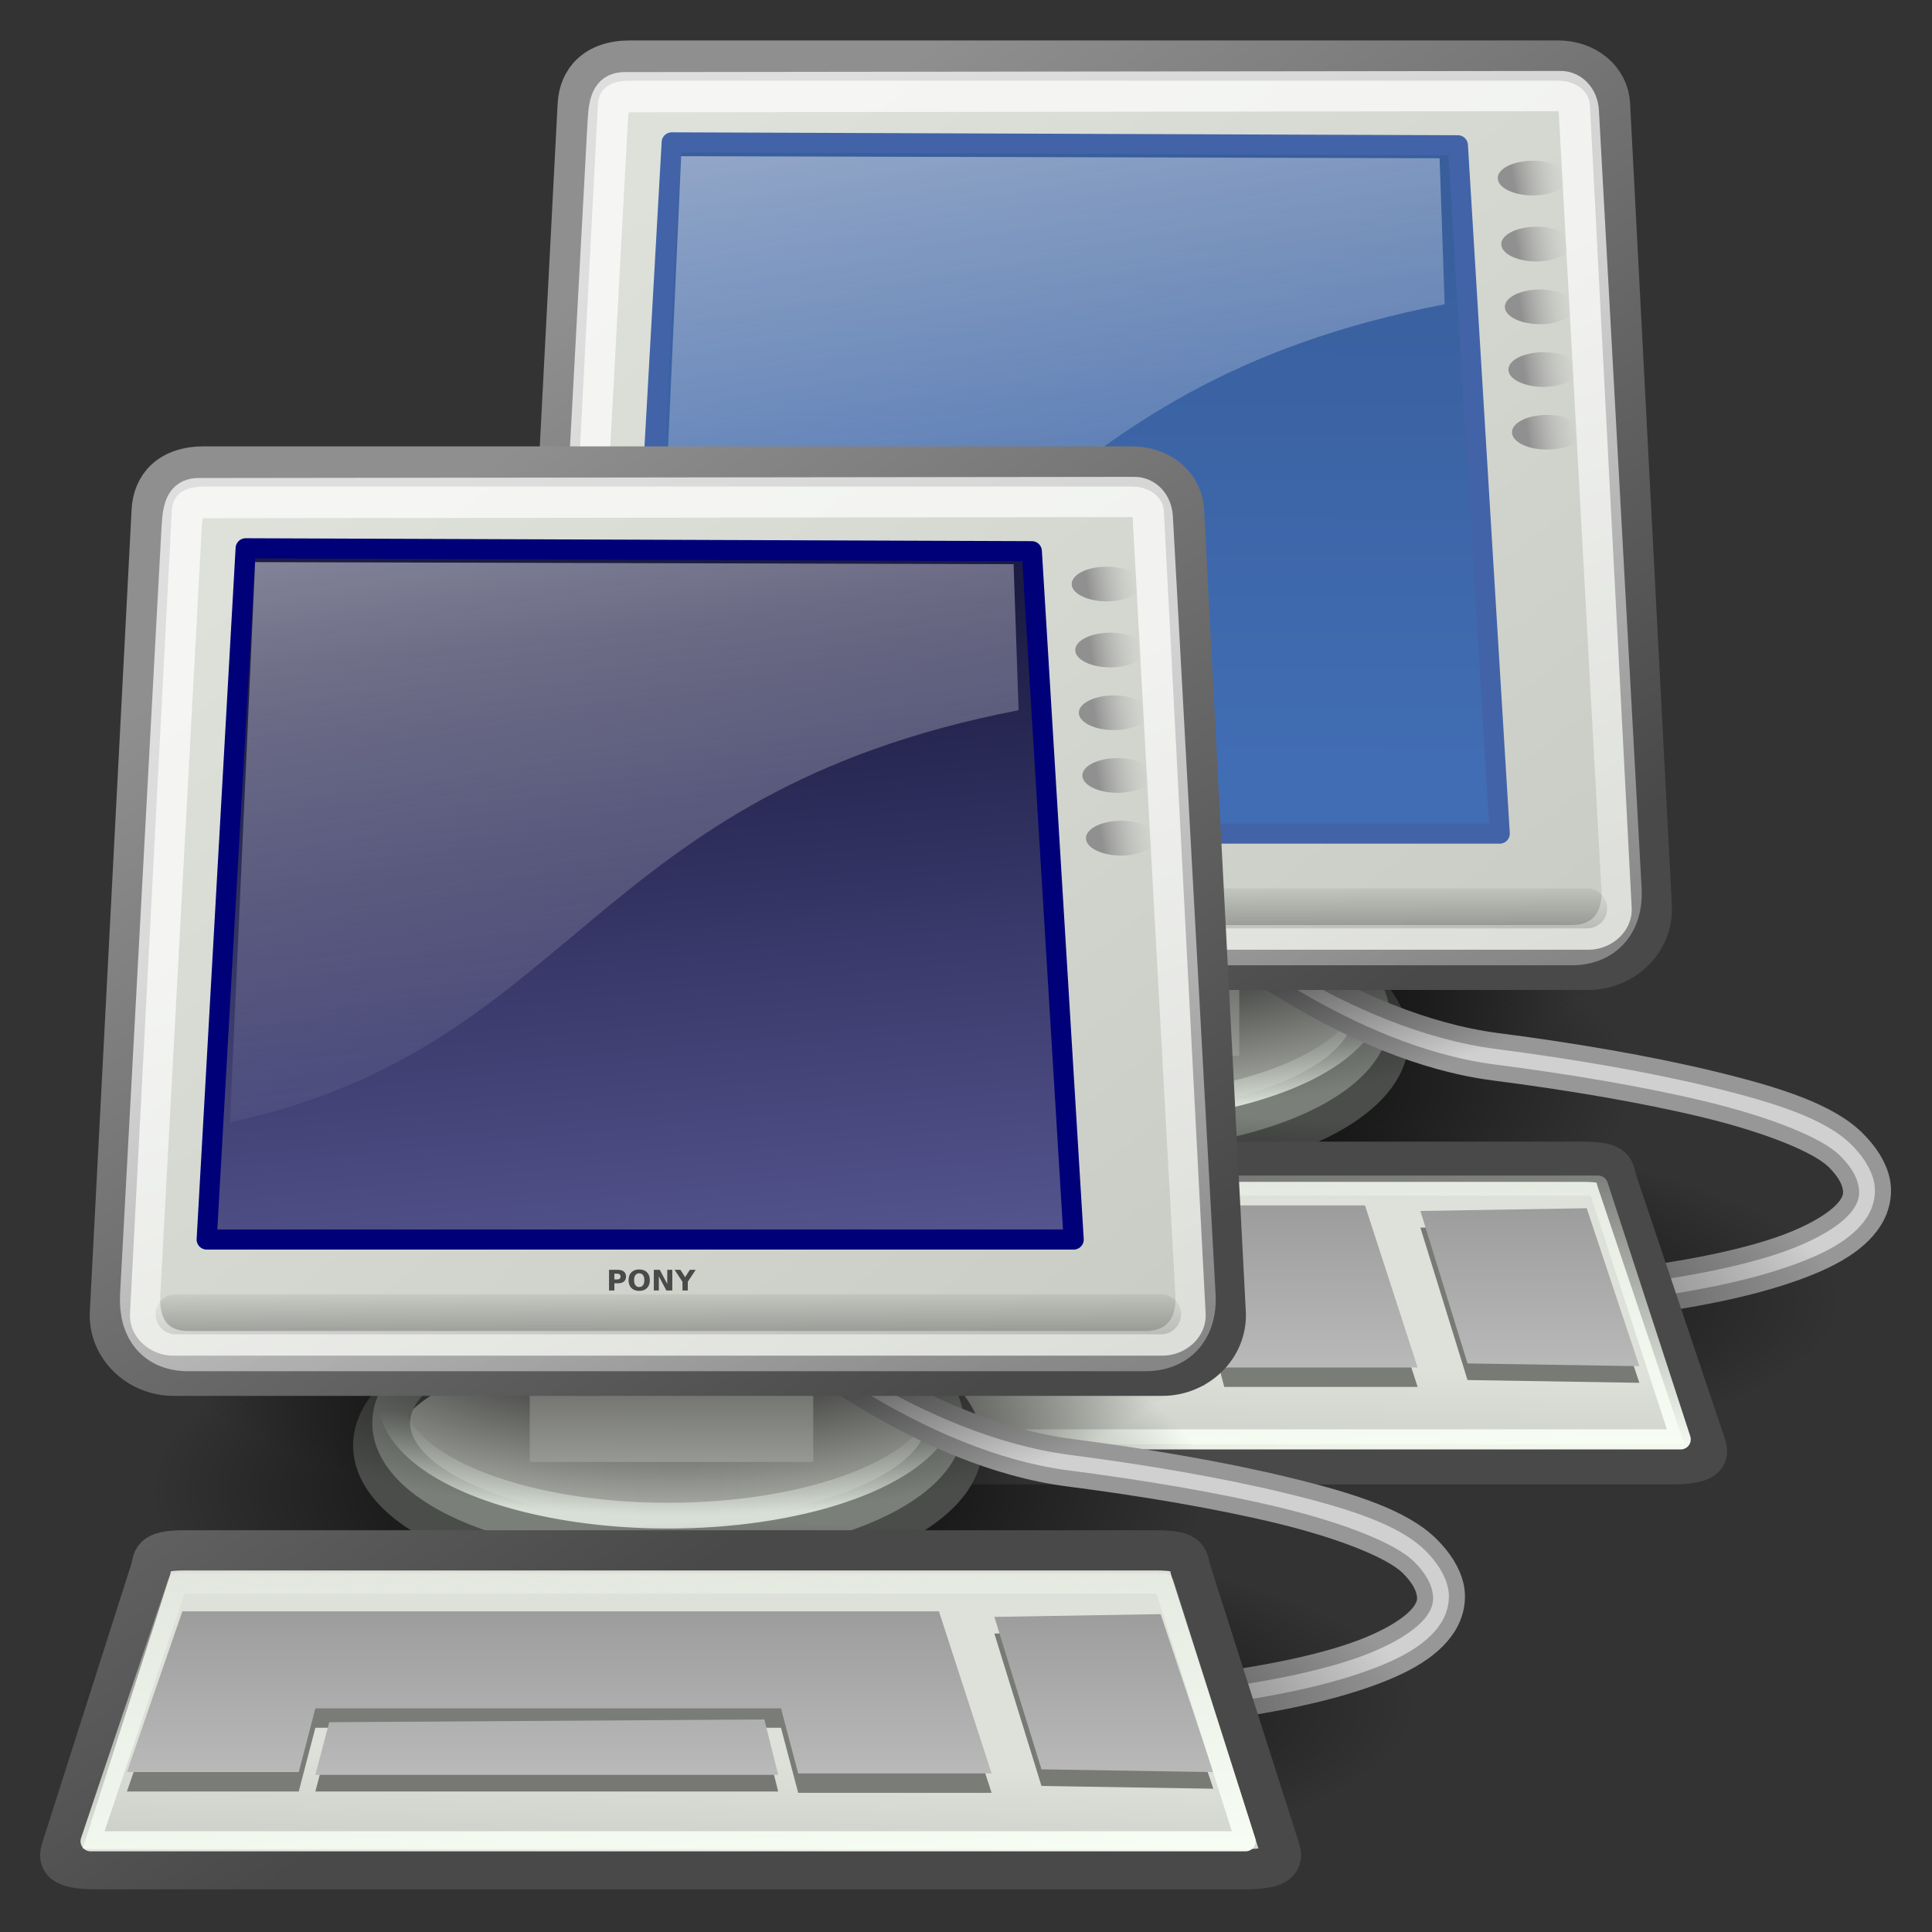 <svg xmlns="http://www.w3.org/2000/svg" xmlns:cc="http://web.resource.org/cc/" xmlns:svg="http://www.w3.org/2000/svg" xmlns:xlink="http://www.w3.org/1999/xlink" id="svg2327" width="48" height="48"><rect width="100%" height="100%" fill="#333333" stroke="none"/><defs id="defs3"><linearGradient id="linearGradient3400"><stop style="stop-color:#416db4;stop-opacity:1" id="stop3402" offset="0"/><stop style="stop-color:#385e9b;stop-opacity:1" id="stop3404" offset="1"/></linearGradient><linearGradient id="linearGradient2985"><stop id="stop2987" offset="0" style="stop-color:#d8dfd6;stop-opacity:1"/><stop id="stop2989" offset="1" style="stop-color:#d8dfd6;stop-opacity:0"/></linearGradient><linearGradient id="linearGradient2752"><stop id="stop2754" offset="0" style="stop-color:#9d9d9d;stop-opacity:1"/><stop id="stop2756" offset="1" style="stop-color:#b9b9b9;stop-opacity:1"/></linearGradient><linearGradient id="linearGradient2711"><stop id="stop2713" offset="0" style="stop-color:#909090;stop-opacity:1"/><stop id="stop2715" offset="1" style="stop-color:#bebebe;stop-opacity:0"/></linearGradient><linearGradient id="linearGradient2701"><stop id="stop2703" offset="0" style="stop-color:#585956;stop-opacity:1"/><stop id="stop2705" offset="1" style="stop-color:#bbbeb8;stop-opacity:1"/></linearGradient><linearGradient id="linearGradient2683"><stop id="stop2685" offset="0" style="stop-color:#000;stop-opacity:1"/><stop id="stop2687" offset="1" style="stop-color:#000;stop-opacity:0"/></linearGradient><linearGradient id="linearGradient2675"><stop id="stop2677" offset="0" style="stop-color:#5b5b97;stop-opacity:1"/><stop id="stop2679" offset="1" style="stop-color:#1b1b43;stop-opacity:1"/></linearGradient><linearGradient id="linearGradient2667"><stop id="stop2669" offset="0" style="stop-color:#fff;stop-opacity:1"/><stop id="stop2671" offset="1" style="stop-color:#fcfcff;stop-opacity:0"/></linearGradient><linearGradient id="linearGradient2635"><stop id="stop2637" offset="0" style="stop-color:#f9fff5;stop-opacity:1"/><stop id="stop2639" offset="1" style="stop-color:#f9fff5;stop-opacity:0"/></linearGradient><linearGradient id="linearGradient2454"><stop style="stop-color:#000;stop-opacity:1" id="stop2456" offset="0"/><stop style="stop-color:#000;stop-opacity:0" id="stop2458" offset="1"/></linearGradient><linearGradient id="linearGradient2415"><stop style="stop-color:#fff;stop-opacity:1" id="stop2417" offset="0"/><stop style="stop-color:#fff;stop-opacity:0" id="stop2419" offset="1"/></linearGradient><linearGradient id="linearGradient2253"><stop style="stop-color:#8f8f8f;stop-opacity:1" id="stop2255" offset="0"/><stop style="stop-color:#494949;stop-opacity:1" id="stop2257" offset="1"/></linearGradient><linearGradient id="linearGradient2245"><stop style="stop-color:#dde1d9;stop-opacity:1" id="stop2247" offset="0"/><stop style="stop-color:#cacdc6;stop-opacity:1" id="stop2249" offset="1"/></linearGradient><linearGradient id="linearGradient2828" x1="19.15" x2="16.316" y1="32.622" y2="8.867" gradientTransform="matrix(1.174,0,0,0.945,0.722,-1.332)" gradientUnits="userSpaceOnUse" xlink:href="#linearGradient2675"/><radialGradient id="radialGradient3909" cx="12.576" cy="67.502" r="8.766" fx="12.576" fy="67.502" gradientTransform="scale(1.926,0.519)" gradientUnits="userSpaceOnUse" xlink:href="#linearGradient2454"/><linearGradient id="linearGradient3911" x1="-23.886" x2="-23.886" y1="49.953" y2="44.879" gradientTransform="scale(1.493,0.67)" gradientUnits="userSpaceOnUse" xlink:href="#linearGradient2985"/><radialGradient id="radialGradient3913" cx="12.576" cy="67.502" r="8.766" fx="12.576" fy="67.502" gradientTransform="scale(1.926,0.519)" gradientUnits="userSpaceOnUse" xlink:href="#linearGradient2454"/><linearGradient id="linearGradient3915" x1="12.207" x2="12.128" y1="53.535" y2="64.893" gradientTransform="scale(1.816,0.551)" gradientUnits="userSpaceOnUse" xlink:href="#linearGradient2701"/><linearGradient id="linearGradient3917" x1="8.612" x2="34.784" y1="7.229" y2="33.34" gradientTransform="matrix(1.13,0,0,0.885,-1.625,-1.304)" gradientUnits="userSpaceOnUse" xlink:href="#linearGradient2245"/><linearGradient id="linearGradient3919" x1="10.391" x2="32.537" y1="5.382" y2="31.246" gradientTransform="scale(1.104,0.905)" gradientUnits="userSpaceOnUse" xlink:href="#linearGradient2253"/><linearGradient id="linearGradient3923" x1="3.707" x2="3.707" y1="171.291" y2="162.451" gradientTransform="matrix(5.705,0,0,0.175,1,-0.679)" gradientUnits="userSpaceOnUse" xlink:href="#linearGradient2683"/><linearGradient id="linearGradient3925" x1="17.698" x2="34.975" y1="13.005" y2="55.201" gradientTransform="matrix(1.108,0,0,0.902,1,1)" gradientUnits="userSpaceOnUse" xlink:href="#linearGradient2415"/><linearGradient id="linearGradient3927" x1="11.492" x2="17.199" y1="1.654" y2="26.729" gradientTransform="matrix(1.239,0,0,0.896,0.591,-1.332)" gradientUnits="userSpaceOnUse" xlink:href="#linearGradient2667"/><radialGradient id="radialGradient3929" cx="12.576" cy="67.502" r="8.766" fx="12.576" fy="67.502" gradientTransform="scale(1.926,0.519)" gradientUnits="userSpaceOnUse" xlink:href="#linearGradient2454"/><linearGradient id="linearGradient3931" x1="18.317" x2="18.177" y1="48.643" y2="52.536" gradientTransform="scale(1.13,0.885)" gradientUnits="userSpaceOnUse" xlink:href="#linearGradient2245"/><linearGradient id="linearGradient3933" x1="10.391" x2="32.537" y1="5.382" y2="31.246" gradientTransform="scale(1.104,0.905)" gradientUnits="userSpaceOnUse" xlink:href="#linearGradient2253"/><linearGradient id="linearGradient3935" x1="8.113" x2="8.113" y1="88.509" y2="100.2" gradientTransform="scale(2.31,0.433)" gradientUnits="userSpaceOnUse" xlink:href="#linearGradient2752"/><linearGradient id="linearGradient3937" x1="8.113" x2="8.113" y1="88.509" y2="100.2" gradientTransform="scale(2.31,0.433)" gradientUnits="userSpaceOnUse" xlink:href="#linearGradient2752"/><linearGradient id="linearGradient3939" x1="8.113" x2="8.113" y1="88.509" y2="100.2" gradientTransform="scale(2.31,0.433)" gradientUnits="userSpaceOnUse" xlink:href="#linearGradient2752"/><linearGradient id="linearGradient3941" x1="13.629" x2="8.649" y1="101.285" y2="74.098" gradientTransform="matrix(2.144,0,0,0.466,1,-0.509)" gradientUnits="userSpaceOnUse" xlink:href="#linearGradient2635"/><linearGradient id="linearGradient3943" x1="34.301" x2="35.521" y1="3.938" y2="3.845" gradientUnits="userSpaceOnUse" xlink:href="#linearGradient2711"/><linearGradient id="linearGradient3945" x1="34.301" x2="35.521" y1="3.938" y2="3.845" gradientUnits="userSpaceOnUse" xlink:href="#linearGradient2711"/><linearGradient id="linearGradient3947" x1="34.301" x2="35.521" y1="3.938" y2="3.845" gradientUnits="userSpaceOnUse" xlink:href="#linearGradient2711"/><linearGradient id="linearGradient3949" x1="34.301" x2="35.521" y1="3.938" y2="3.845" gradientUnits="userSpaceOnUse" xlink:href="#linearGradient2711"/><linearGradient id="linearGradient3951" x1="34.301" x2="35.521" y1="3.938" y2="3.845" gradientUnits="userSpaceOnUse" xlink:href="#linearGradient2711"/><radialGradient id="radialGradient4011" cx="12.576" cy="67.502" r="8.766" fx="12.576" fy="67.502" gradientTransform="scale(1.926,0.519)" gradientUnits="userSpaceOnUse" xlink:href="#linearGradient2454"/><linearGradient id="linearGradient4013" x1="-23.886" x2="-23.886" y1="49.953" y2="44.879" gradientTransform="scale(1.493,0.67)" gradientUnits="userSpaceOnUse" xlink:href="#linearGradient2985"/><radialGradient id="radialGradient4015" cx="12.576" cy="67.502" r="8.766" fx="12.576" fy="67.502" gradientTransform="scale(1.926,0.519)" gradientUnits="userSpaceOnUse" xlink:href="#linearGradient2454"/><linearGradient id="linearGradient4017" x1="12.207" x2="12.128" y1="53.535" y2="64.893" gradientTransform="scale(1.816,0.551)" gradientUnits="userSpaceOnUse" xlink:href="#linearGradient2701"/><linearGradient id="linearGradient4019" x1="8.612" x2="34.784" y1="7.229" y2="33.34" gradientTransform="matrix(1.13,0,0,0.885,-1.625,-1.304)" gradientUnits="userSpaceOnUse" xlink:href="#linearGradient2245"/><linearGradient id="linearGradient4021" x1="10.391" x2="32.537" y1="5.382" y2="31.246" gradientTransform="scale(1.104,0.905)" gradientUnits="userSpaceOnUse" xlink:href="#linearGradient2253"/><linearGradient id="linearGradient4025" x1="3.707" x2="3.707" y1="171.291" y2="162.451" gradientTransform="matrix(5.705,0,0,0.175,1,-0.679)" gradientUnits="userSpaceOnUse" xlink:href="#linearGradient2683"/><linearGradient id="linearGradient4027" x1="17.698" x2="34.975" y1="13.005" y2="55.201" gradientTransform="matrix(1.108,0,0,0.902,1,1)" gradientUnits="userSpaceOnUse" xlink:href="#linearGradient2415"/><linearGradient id="linearGradient4029" x1="11.492" x2="17.199" y1="1.654" y2="26.729" gradientTransform="matrix(1.239,0,0,0.896,0.591,-1.332)" gradientUnits="userSpaceOnUse" xlink:href="#linearGradient2667"/><radialGradient id="radialGradient4031" cx="12.576" cy="67.502" r="8.766" fx="12.576" fy="67.502" gradientTransform="scale(1.926,0.519)" gradientUnits="userSpaceOnUse" xlink:href="#linearGradient2454"/><linearGradient id="linearGradient4033" x1="18.317" x2="18.177" y1="48.643" y2="52.536" gradientTransform="matrix(1.13,0,0,0.933,1.870249e-17,-2.527)" gradientUnits="userSpaceOnUse" xlink:href="#linearGradient2245"/><linearGradient id="linearGradient4035" x1="10.391" x2="32.537" y1="5.382" y2="31.246" gradientTransform="matrix(1.104,0,0,0.954,1.870249e-17,-2.527)" gradientUnits="userSpaceOnUse" xlink:href="#linearGradient2253"/><linearGradient id="linearGradient4037" x1="8.113" x2="8.113" y1="88.509" y2="100.2" gradientTransform="scale(2.31,0.433)" gradientUnits="userSpaceOnUse" xlink:href="#linearGradient2752"/><linearGradient id="linearGradient4039" x1="8.113" x2="8.113" y1="88.509" y2="100.2" gradientTransform="scale(2.31,0.433)" gradientUnits="userSpaceOnUse" xlink:href="#linearGradient2752"/><linearGradient id="linearGradient4041" x1="8.113" x2="8.113" y1="88.509" y2="100.2" gradientTransform="scale(2.31,0.433)" gradientUnits="userSpaceOnUse" xlink:href="#linearGradient2752"/><linearGradient id="linearGradient4043" x1="13.629" x2="8.649" y1="101.285" y2="74.098" gradientTransform="matrix(2.119,0,0,0.474,1.162,-1.378)" gradientUnits="userSpaceOnUse" xlink:href="#linearGradient2635"/><linearGradient id="linearGradient4045" x1="34.301" x2="35.521" y1="3.938" y2="3.845" gradientUnits="userSpaceOnUse" xlink:href="#linearGradient2711"/><linearGradient id="linearGradient4047" x1="34.301" x2="35.521" y1="3.938" y2="3.845" gradientUnits="userSpaceOnUse" xlink:href="#linearGradient2711"/><linearGradient id="linearGradient4049" x1="34.301" x2="35.521" y1="3.938" y2="3.845" gradientUnits="userSpaceOnUse" xlink:href="#linearGradient2711"/><linearGradient id="linearGradient4051" x1="34.301" x2="35.521" y1="3.938" y2="3.845" gradientUnits="userSpaceOnUse" xlink:href="#linearGradient2711"/><linearGradient id="linearGradient4053" x1="34.301" x2="35.521" y1="3.938" y2="3.845" gradientUnits="userSpaceOnUse" xlink:href="#linearGradient2711"/><linearGradient id="linearGradient4064" x1="-57.547" x2="-57.495" y1="38.653" y2="15.323" gradientTransform="matrix(0.779,0,0,0.779,73.639,-5.946)" gradientUnits="userSpaceOnUse" xlink:href="#linearGradient3400"/></defs><g id="layer1"><g id="g2860" transform="matrix(0.779,0,0,0.779,4.554,10.264)"><g id="g3880" transform="translate(7.166,-12.941)"><path style="color:#000;fill:url(#radialGradient3909);fill-opacity:1;fill-rule:evenodd;stroke:none;stroke-width:1;stroke-linecap:round;stroke-linejoin:miter;marker:none;marker-start:none;marker-mid:none;marker-end:none;stroke-miterlimit:4;stroke-dashoffset:0;stroke-opacity:.701;visibility:visible;display:inline;overflow:visible" id="path2862" d="M 41.101 35.051 A 16.882 4.552 0 1 1 7.336,35.051 A 16.882 4.552 0 1 1 41.101 35.051 z" transform="matrix(1,0,0,1.369,-1.979,-13.617)"/><path style="color:#000;fill:#adb0aa;fill-opacity:1;fill-rule:evenodd;stroke:#4b4d4a;stroke-width:1.283;stroke-linecap:butt;stroke-linejoin:miter;marker:none;marker-start:none;marker-mid:none;marker-end:none;stroke-miterlimit:4;stroke-dashoffset:0;stroke-opacity:1;visibility:visible;display:inline;overflow:visible" id="path2864" d="M -26.264 29.716 A 9.394 3.94 0 1 1 -45.053,29.716 A 9.394 3.94 0 1 1 -26.264 29.716 z" transform="translate(57.533,3.203)"/><path id="path2866" d="M -26.264 29.716 A 9.394 3.94 0 1 1 -45.053,29.716 A 9.394 3.94 0 1 1 -26.264 29.716 z" transform="matrix(0.94,0,0,0.94,55.404,4.271)" style="color:#000;fill:none;fill-opacity:1;fill-rule:evenodd;stroke:#7b7f7a;stroke-width:1.283;stroke-linecap:butt;stroke-linejoin:miter;marker:none;marker-start:none;marker-mid:none;marker-end:none;stroke-miterlimit:4;stroke-dashoffset:0;stroke-opacity:1;visibility:visible;display:inline;overflow:visible"/><path style="color:#000;fill:none;fill-opacity:1;fill-rule:evenodd;stroke:url(#linearGradient3911);stroke-width:.873;stroke-linecap:butt;stroke-linejoin:miter;marker:none;marker-start:none;marker-mid:none;marker-end:none;stroke-miterlimit:4;stroke-dashoffset:0;stroke-opacity:1;visibility:visible;display:inline;overflow:visible" id="path2868" d="M -26.264 29.716 A 9.394 3.94 0 1 1 -45.053,29.716 A 9.394 3.94 0 1 1 -26.264 29.716 z" transform="matrix(0.94,0,0,0.94,55.404,3.521)"/><path style="fill:#d0d0d0;fill-opacity:1;fill-rule:evenodd;stroke:#979797;stroke-width:.513;stroke-linecap:butt;stroke-linejoin:round;stroke-miterlimit:4;stroke-opacity:1" id="path2870" d="M 25.688,28.766 L 25.625,29.766 C 25.625,29.766 29.949,33.365 34.625,33.969 C 36.963,34.27 39.379,34.671 41.375,35.156 C 43.371,35.641 44.963,36.276 45.5,36.812 C 45.81,37.123 45.951,37.386 46,37.594 C 46.049,37.801 46.038,37.949 45.906,38.156 C 45.642,38.572 44.826,39.124 43.438,39.562 C 40.66,40.44 35.717,41 28.875,41 L 28.875,42 C 35.771,42 40.739,41.472 43.719,40.531 C 45.209,40.061 46.244,39.516 46.75,38.719 C 47.003,38.32 47.107,37.83 47,37.375 C 46.893,36.92 46.615,36.49 46.219,36.094 C 45.341,35.216 43.682,34.687 41.625,34.188 C 39.568,33.688 37.109,33.273 34.75,32.969 C 30.031,32.36 25.688,28.766 25.688,28.766 z"/><path id="path2872" d="M 41.101 35.051 A 16.882 4.552 0 1 1 7.336,35.051 A 16.882 4.552 0 1 1 41.101 35.051 z" transform="matrix(1,0,0,1.369,-1.979,-19.021)" style="color:#000;fill:url(#radialGradient3913);fill-opacity:1;fill-rule:evenodd;stroke:none;stroke-width:1;stroke-linecap:round;stroke-linejoin:miter;marker:none;marker-start:none;marker-mid:none;marker-end:none;stroke-miterlimit:4;stroke-dashoffset:0;stroke-opacity:.701;visibility:visible;display:inline;overflow:visible"/><rect id="rect2874" width="9.04" height="2.74" x="17.472" y="30.704" style="color:#000;fill:url(#linearGradient3915);fill-opacity:1;fill-rule:evenodd;stroke:none;stroke-width:.609;stroke-linecap:butt;stroke-linejoin:miter;marker:none;marker-start:none;marker-mid:none;marker-end:none;stroke-miterlimit:4;stroke-dashoffset:0;stroke-opacity:1;visibility:visible;display:inline;overflow:visible"/><path style="color:#000;fill:url(#linearGradient3917);fill-opacity:1;fill-rule:evenodd;stroke:url(#linearGradient3919);stroke-width:1.283;stroke-linecap:butt;stroke-linejoin:miter;marker:none;marker-start:none;marker-mid:none;marker-end:none;stroke-miterlimit:4;stroke-dashoffset:0;stroke-opacity:1;visibility:visible;display:inline;overflow:visible" id="path2876" d="M 7.081,1.696 L 36.669,1.696 C 37.58,1.696 38.293,2.279 38.336,3.097 L 39.668,28.675 C 39.726,29.793 38.767,30.696 37.648,30.696 L 6.102,30.696 C 4.983,30.696 4.024,29.793 4.082,28.675 L 5.414,3.097 C 5.454,2.324 5.962,1.696 7.081,1.696 z"/><path id="path2878" d="M 8.411,4.306 L 7.168,26.351 L 34.819,26.351 L 33.484,4.399 L 8.411,4.306 z" style="fill:url(#linearGradient4064);fill-opacity:1;fill-rule:evenodd;stroke:#4263a8;stroke-width:.642;stroke-linecap:butt;stroke-linejoin:round;stroke-miterlimit:4;stroke-dasharray:none;stroke-opacity:1;opacity:1;color:#000;marker:none;marker-start:none;marker-mid:none;marker-end:none;stroke-dashoffset:0;visibility:visible;display:inline;overflow:visible"/><path style="fill:none;fill-opacity:.75;fill-rule:evenodd;stroke:url(#linearGradient3923);stroke-width:1.278;stroke-linecap:round;stroke-linejoin:miter;stroke-miterlimit:4;stroke-opacity:.248" id="path2880" d="M 6.177,28.736 L 37.606,28.736"/><path id="path2882" d="M 6.915,2.706 L 36.76,2.669 C 37.044,2.668 37.319,2.906 37.342,3.321 L 38.704,28.124 C 38.762,29.181 38.164,29.91 37.106,29.91 L 6.582,29.91 C 5.523,29.91 4.989,29.181 5.046,28.124 L 6.37,3.63 C 6.409,2.914 6.536,2.707 6.915,2.706 z" style="color:#000;fill:none;fill-opacity:1;fill-rule:evenodd;stroke:url(#linearGradient3925);stroke-width:1.283;stroke-linecap:butt;stroke-linejoin:miter;marker:none;marker-start:none;marker-mid:none;marker-end:none;stroke-miterlimit:4;stroke-dashoffset:0;stroke-opacity:.701;visibility:visible;display:inline;overflow:visible"/><path style="opacity:.531;fill:url(#linearGradient3927);fill-opacity:1;fill-rule:evenodd;stroke:none;stroke-width:.25pt;stroke-linecap:butt;stroke-linejoin:miter;stroke-opacity:1" id="path2884" d="M 8.712,4.746 L 7.909,22.617 C 18.954,20.216 19.33,12.124 33.063,9.47 L 32.902,4.812 L 8.712,4.746 z"/><path id="path2886" d="M 41.101 35.051 A 16.882 4.552 0 1 1 7.336,35.051 A 16.882 4.552 0 1 1 41.101 35.051 z" transform="matrix(1.264,0,0,1.291,-6.216,-4)" style="color:#000;fill:url(#radialGradient3929);fill-opacity:1;fill-rule:evenodd;stroke:none;stroke-width:1;stroke-linecap:round;stroke-linejoin:miter;marker:none;marker-start:none;marker-mid:none;marker-end:none;stroke-miterlimit:4;stroke-dashoffset:0;stroke-opacity:.701;visibility:visible;display:inline;overflow:visible"/><path id="path2888" d="M 6.462,36.817 L 37.465,36.817 C 38.584,36.817 38.442,37.089 38.557,37.43 L 41.391,45.855 C 41.506,46.197 41.418,46.468 40.299,46.468 L 3.628,46.468 C 2.508,46.468 2.42,46.197 2.535,45.855 L 5.37,37.43 C 5.485,37.089 5.343,36.817 6.462,36.817 z" style="opacity:1;color:#000;fill:url(#linearGradient3931);fill-opacity:1;fill-rule:evenodd;stroke:url(#linearGradient3933);stroke-width:1.283;stroke-linecap:butt;stroke-linejoin:miter;marker:none;marker-start:none;marker-mid:none;marker-end:none;stroke-miterlimit:4;stroke-dasharray:none;stroke-dashoffset:0;stroke-opacity:1;visibility:visible;display:inline;overflow:visible"/><path id="path2890" d="M 6.392,38.829 L 4.624,43.956 L 10.104,43.956 L 10.634,41.923 L 25.484,41.923 L 26.033,43.998 L 32.201,43.998 L 30.522,38.829 L 6.392,38.829 z" style="fill:#7a7d77;fill-opacity:1;fill-rule:evenodd;stroke:none;stroke-width:.25pt;stroke-linecap:butt;stroke-linejoin:miter;stroke-opacity:1"/><path id="path2892" d="M 11.076,42.276 L 10.634,43.956 L 25.395,43.956 L 24.953,42.188 L 11.076,42.276 z" style="fill:#777874;fill-opacity:1;fill-rule:evenodd;stroke:none;stroke-width:.25pt;stroke-linecap:butt;stroke-linejoin:miter;stroke-opacity:1"/><path style="color:#000;fill:#777a75;fill-opacity:1;fill-rule:evenodd;stroke:none;stroke-width:.25pt;stroke-linecap:butt;stroke-linejoin:miter;marker:none;marker-start:none;marker-mid:none;marker-end:none;stroke-miterlimit:4;stroke-dashoffset:0;stroke-opacity:1;visibility:visible;display:inline;overflow:visible" id="path2894" d="M 37.593,38.829 L 39.272,43.867 L 33.792,43.779 L 32.289,38.918 L 37.593,38.829 z"/><path id="path2896" d="M 37.593,38.299 L 39.272,43.337 L 33.792,43.249 L 32.289,38.387 L 37.593,38.299 z" style="opacity:1;color:#000;fill:url(#linearGradient3935);fill-opacity:1;fill-rule:evenodd;stroke:none;stroke-width:.25pt;stroke-linecap:butt;stroke-linejoin:miter;marker:none;marker-start:none;marker-mid:none;marker-end:none;stroke-miterlimit:4;stroke-dasharray:none;stroke-dashoffset:0;stroke-opacity:1;visibility:visible;display:inline;overflow:visible"/><path style="fill:url(#linearGradient3937);fill-opacity:1;fill-rule:evenodd;stroke:none;stroke-width:.25pt;stroke-linecap:butt;stroke-linejoin:miter;stroke-opacity:1" id="path2898" d="M 6.392,38.21 L 4.624,43.337 L 10.104,43.337 L 10.634,41.304 L 25.484,41.304 L 26.033,43.379 L 32.201,43.379 L 30.522,38.21 L 6.392,38.21 z"/><path style="opacity:1;color:#000;fill:url(#linearGradient3939);fill-opacity:1;fill-rule:evenodd;stroke:none;stroke-width:.25pt;stroke-linecap:butt;stroke-linejoin:miter;marker:none;marker-start:none;marker-mid:none;marker-end:none;stroke-miterlimit:4;stroke-dasharray:none;stroke-dashoffset:0;stroke-opacity:1;visibility:visible;display:inline;overflow:visible" id="path2900" d="M 11.076,41.746 L 10.634,43.425 L 25.395,43.425 L 24.953,41.658 L 11.076,41.746 z"/><path style="color:#000;fill:none;fill-opacity:1;fill-rule:evenodd;stroke:url(#linearGradient3941);stroke-width:.642;stroke-linecap:butt;stroke-linejoin:round;marker:none;marker-start:none;marker-mid:none;marker-end:none;stroke-miterlimit:4;stroke-dashoffset:0;stroke-opacity:1;visibility:visible;display:inline;overflow:visible" id="path2902" d="M 6.128,37.578 L 37.954,37.578 L 40.591,45.671 L 3.33,45.671 L 6.128,37.578 z"/><path id="path2904" d="M 35.621 3.938 A 0.84 0.84 0 1 1 33.941,3.938 A 0.84 0.84 0 1 1 35.621 3.938 z" transform="matrix(1.331,0,0,0.658,-10.419,2.854)" style="color:#000;fill:url(#linearGradient3943);fill-opacity:1;fill-rule:evenodd;stroke:none;stroke-width:.5;stroke-linecap:butt;stroke-linejoin:miter;marker:none;marker-start:none;marker-mid:none;marker-end:none;stroke-miterlimit:4;stroke-dashoffset:0;stroke-opacity:1;visibility:visible;display:inline;overflow:visible"/><path style="color:#000;fill:url(#linearGradient3945);fill-opacity:1;fill-rule:evenodd;stroke:none;stroke-width:.5;stroke-linecap:butt;stroke-linejoin:miter;marker:none;marker-start:none;marker-mid:none;marker-end:none;stroke-miterlimit:4;stroke-dashoffset:0;stroke-opacity:1;visibility:visible;display:inline;overflow:visible" id="path2906" d="M 35.621 3.938 A 0.84 0.84 0 1 1 33.941,3.938 A 0.84 0.84 0 1 1 35.621 3.938 z" transform="matrix(1.331,0,0,0.658,-10.306,4.96)"/><path id="path2908" d="M 35.621 3.938 A 0.84 0.84 0 1 1 33.941,3.938 A 0.84 0.84 0 1 1 35.621 3.938 z" transform="matrix(1.331,0,0,0.658,-10.192,6.96)" style="color:#000;fill:url(#linearGradient3947);fill-opacity:1;fill-rule:evenodd;stroke:none;stroke-width:.5;stroke-linecap:butt;stroke-linejoin:miter;marker:none;marker-start:none;marker-mid:none;marker-end:none;stroke-miterlimit:4;stroke-dashoffset:0;stroke-opacity:1;visibility:visible;display:inline;overflow:visible"/><path style="color:#000;fill:url(#linearGradient3949);fill-opacity:1;fill-rule:evenodd;stroke:none;stroke-width:.5;stroke-linecap:butt;stroke-linejoin:miter;marker:none;marker-start:none;marker-mid:none;marker-end:none;stroke-miterlimit:4;stroke-dashoffset:0;stroke-opacity:1;visibility:visible;display:inline;overflow:visible" id="path2910" d="M 35.621 3.938 A 0.84 0.84 0 1 1 33.941,3.938 A 0.84 0.84 0 1 1 35.621 3.938 z" transform="matrix(1.331,0,0,0.658,-10.079,8.96)"/><path id="path2912" d="M 35.621 3.938 A 0.84 0.84 0 1 1 33.941,3.938 A 0.84 0.84 0 1 1 35.621 3.938 z" transform="matrix(1.331,0,0,0.658,-9.965,10.96)" style="color:#000;fill:url(#linearGradient3951);fill-opacity:1;fill-rule:evenodd;stroke:none;stroke-width:.5;stroke-linecap:butt;stroke-linejoin:miter;marker:none;marker-start:none;marker-mid:none;marker-end:none;stroke-miterlimit:4;stroke-dashoffset:0;stroke-opacity:1;visibility:visible;display:inline;overflow:visible"/><path id="path2914" d="M 20,27.318 L 20.282,27.318 C 20.365,27.318 20.43,27.336 20.474,27.374 C 20.519,27.411 20.542,27.464 20.542,27.532 C 20.542,27.601 20.519,27.655 20.474,27.692 C 20.43,27.729 20.365,27.748 20.282,27.748 L 20.17,27.748 L 20.17,27.976 L 20,27.976 L 20,27.318 M 20.17,27.441 L 20.17,27.625 L 20.264,27.625 C 20.297,27.625 20.322,27.617 20.34,27.601 C 20.358,27.585 20.367,27.562 20.367,27.532 C 20.367,27.503 20.358,27.48 20.34,27.464 C 20.322,27.449 20.297,27.441 20.264,27.441 L 20.17,27.441 M 20.962,27.429 C 20.91,27.429 20.87,27.448 20.842,27.486 C 20.813,27.524 20.799,27.578 20.799,27.647 C 20.799,27.717 20.813,27.77 20.842,27.808 C 20.87,27.847 20.91,27.866 20.962,27.866 C 21.014,27.866 21.054,27.847 21.083,27.808 C 21.111,27.77 21.126,27.717 21.126,27.647 C 21.126,27.578 21.111,27.524 21.083,27.486 C 21.054,27.448 21.014,27.429 20.962,27.429 M 20.962,27.306 C 21.068,27.306 21.151,27.336 21.211,27.397 C 21.271,27.457 21.301,27.541 21.301,27.647 C 21.301,27.754 21.271,27.837 21.211,27.898 C 21.151,27.958 21.068,27.989 20.962,27.989 C 20.856,27.989 20.774,27.958 20.713,27.898 C 20.653,27.837 20.623,27.754 20.623,27.647 C 20.623,27.541 20.653,27.457 20.713,27.397 C 20.774,27.336 20.856,27.306 20.962,27.306 M 21.428,27.318 L 21.618,27.318 L 21.857,27.769 L 21.857,27.318 L 22.018,27.318 L 22.018,27.976 L 21.829,27.976 L 21.589,27.524 L 21.589,27.976 L 21.428,27.976 L 21.428,27.318 M 22.091,27.318 L 22.277,27.318 L 22.427,27.552 L 22.577,27.318 L 22.763,27.318 L 22.512,27.699 L 22.512,27.976 L 22.342,27.976 L 22.342,27.699 L 22.091,27.318" style="font-size:.903px;font-style:normal;font-variant:normal;font-weight:700;font-stretch:normal;writing-mode:lr-tb;text-anchor:start;fill:#4a4a4a;fill-opacity:1;stroke:none;stroke-width:1pt;stroke-linecap:butt;stroke-linejoin:miter;stroke-opacity:1;font-family:Bitstream Vera Sans"/></g></g><g id="g3953" transform="matrix(0.779,0,0,0.779,-6.031,20.349)"><g id="g3955" transform="translate(7.166,-12.941)"><path style="color:#000;fill:url(#radialGradient4011);fill-opacity:1;fill-rule:evenodd;stroke:none;stroke-width:1;stroke-linecap:round;stroke-linejoin:miter;marker:none;marker-start:none;marker-mid:none;marker-end:none;stroke-miterlimit:4;stroke-dashoffset:0;stroke-opacity:.701;visibility:visible;display:inline;overflow:visible" id="path3957" d="M 41.101 35.051 A 16.882 4.552 0 1 1 7.336,35.051 A 16.882 4.552 0 1 1 41.101 35.051 z" transform="matrix(1,0,0,1.369,-1.979,-13.617)"/><path style="color:#000;fill:#adb0aa;fill-opacity:1;fill-rule:evenodd;stroke:#4b4d4a;stroke-width:1.283;stroke-linecap:butt;stroke-linejoin:miter;marker:none;marker-start:none;marker-mid:none;marker-end:none;stroke-miterlimit:4;stroke-dashoffset:0;stroke-opacity:1;visibility:visible;display:inline;overflow:visible" id="path3959" d="M -26.264 29.716 A 9.394 3.94 0 1 1 -45.053,29.716 A 9.394 3.94 0 1 1 -26.264 29.716 z" transform="translate(57.533,3.203)"/><path id="path3961" d="M -26.264 29.716 A 9.394 3.94 0 1 1 -45.053,29.716 A 9.394 3.94 0 1 1 -26.264 29.716 z" transform="matrix(0.94,0,0,0.94,55.404,4.271)" style="color:#000;fill:none;fill-opacity:1;fill-rule:evenodd;stroke:#7b7f7a;stroke-width:1.283;stroke-linecap:butt;stroke-linejoin:miter;marker:none;marker-start:none;marker-mid:none;marker-end:none;stroke-miterlimit:4;stroke-dashoffset:0;stroke-opacity:1;visibility:visible;display:inline;overflow:visible"/><path style="color:#000;fill:none;fill-opacity:1;fill-rule:evenodd;stroke:url(#linearGradient4013);stroke-width:.873;stroke-linecap:butt;stroke-linejoin:miter;marker:none;marker-start:none;marker-mid:none;marker-end:none;stroke-miterlimit:4;stroke-dashoffset:0;stroke-opacity:1;visibility:visible;display:inline;overflow:visible" id="path3963" d="M -26.264 29.716 A 9.394 3.94 0 1 1 -45.053,29.716 A 9.394 3.94 0 1 1 -26.264 29.716 z" transform="matrix(0.94,0,0,0.94,55.404,3.521)"/><path style="fill:#d0d0d0;fill-opacity:1;fill-rule:evenodd;stroke:#979797;stroke-width:.513;stroke-linecap:butt;stroke-linejoin:round;stroke-miterlimit:4;stroke-opacity:1" id="path3965" d="M 25.688,28.766 L 25.625,29.766 C 25.625,29.766 29.949,33.365 34.625,33.969 C 36.963,34.27 39.379,34.671 41.375,35.156 C 43.371,35.641 44.963,36.276 45.5,36.812 C 45.81,37.123 45.951,37.386 46,37.594 C 46.049,37.801 46.038,37.949 45.906,38.156 C 45.642,38.572 44.826,39.124 43.438,39.562 C 40.66,40.44 35.717,41 28.875,41 L 28.875,42 C 35.771,42 40.739,41.472 43.719,40.531 C 45.209,40.061 46.244,39.516 46.75,38.719 C 47.003,38.32 47.107,37.83 47,37.375 C 46.893,36.92 46.615,36.49 46.219,36.094 C 45.341,35.216 43.682,34.687 41.625,34.188 C 39.568,33.688 37.109,33.273 34.75,32.969 C 30.031,32.36 25.688,28.766 25.688,28.766 z"/><path id="path3967" d="M 41.101 35.051 A 16.882 4.552 0 1 1 7.336,35.051 A 16.882 4.552 0 1 1 41.101 35.051 z" transform="matrix(1,0,0,1.369,-1.979,-19.021)" style="color:#000;fill:url(#radialGradient4015);fill-opacity:1;fill-rule:evenodd;stroke:none;stroke-width:1;stroke-linecap:round;stroke-linejoin:miter;marker:none;marker-start:none;marker-mid:none;marker-end:none;stroke-miterlimit:4;stroke-dashoffset:0;stroke-opacity:.701;visibility:visible;display:inline;overflow:visible"/><rect id="rect3969" width="9.04" height="2.74" x="17.472" y="30.704" style="color:#000;fill:url(#linearGradient4017);fill-opacity:1;fill-rule:evenodd;stroke:none;stroke-width:.609;stroke-linecap:butt;stroke-linejoin:miter;marker:none;marker-start:none;marker-mid:none;marker-end:none;stroke-miterlimit:4;stroke-dashoffset:0;stroke-opacity:1;visibility:visible;display:inline;overflow:visible"/><path style="color:#000;fill:url(#linearGradient4019);fill-opacity:1;fill-rule:evenodd;stroke:url(#linearGradient4021);stroke-width:1.283;stroke-linecap:butt;stroke-linejoin:miter;marker:none;marker-start:none;marker-mid:none;marker-end:none;stroke-miterlimit:4;stroke-dashoffset:0;stroke-opacity:1;visibility:visible;display:inline;overflow:visible" id="path3971" d="M 7.081,1.696 L 36.669,1.696 C 37.58,1.696 38.293,2.279 38.336,3.097 L 39.668,28.675 C 39.726,29.793 38.767,30.696 37.648,30.696 L 6.102,30.696 C 4.983,30.696 4.024,29.793 4.082,28.675 L 5.414,3.097 C 5.454,2.324 5.962,1.696 7.081,1.696 z"/><path id="path3973" d="M 8.411,4.306 L 7.168,26.351 L 34.819,26.351 L 33.484,4.399 L 8.411,4.306 z" style="fill:url(#linearGradient2828);fill-opacity:1;fill-rule:evenodd;stroke:#000079;stroke-width:.642;stroke-linecap:butt;stroke-linejoin:round;stroke-miterlimit:4;stroke-dasharray:none;stroke-opacity:1;opacity:1;color:#000;marker:none;marker-start:none;marker-mid:none;marker-end:none;stroke-dashoffset:0;visibility:visible;display:inline;overflow:visible"/><path style="fill:none;fill-opacity:.75;fill-rule:evenodd;stroke:url(#linearGradient4025);stroke-width:1.278;stroke-linecap:round;stroke-linejoin:miter;stroke-miterlimit:4;stroke-opacity:.248" id="path3975" d="M 6.177,28.736 L 37.606,28.736"/><path id="path3977" d="M 6.915,2.706 L 36.76,2.669 C 37.044,2.668 37.319,2.906 37.342,3.321 L 38.704,28.124 C 38.762,29.181 38.164,29.91 37.106,29.91 L 6.582,29.91 C 5.523,29.91 4.989,29.181 5.046,28.124 L 6.37,3.63 C 6.409,2.914 6.536,2.707 6.915,2.706 z" style="color:#000;fill:none;fill-opacity:1;fill-rule:evenodd;stroke:url(#linearGradient4027);stroke-width:1.283;stroke-linecap:butt;stroke-linejoin:miter;marker:none;marker-start:none;marker-mid:none;marker-end:none;stroke-miterlimit:4;stroke-dashoffset:0;stroke-opacity:.701;visibility:visible;display:inline;overflow:visible"/><path style="opacity:.531;fill:url(#linearGradient4029);fill-opacity:1;fill-rule:evenodd;stroke:none;stroke-width:.25pt;stroke-linecap:butt;stroke-linejoin:miter;stroke-opacity:1" id="path3979" d="M 8.712,4.746 L 7.909,22.617 C 18.954,20.216 19.33,12.124 33.063,9.47 L 32.902,4.812 L 8.712,4.746 z"/><path id="path3981" d="M 41.101 35.051 A 16.882 4.552 0 1 1 7.336,35.051 A 16.882 4.552 0 1 1 41.101 35.051 z" transform="matrix(1.264,0,0,1.291,-6.216,-4)" style="color:#000;fill:url(#radialGradient4031);fill-opacity:1;fill-rule:evenodd;stroke:none;stroke-width:1;stroke-linecap:round;stroke-linejoin:miter;marker:none;marker-start:none;marker-mid:none;marker-end:none;stroke-miterlimit:4;stroke-dashoffset:0;stroke-opacity:.701;visibility:visible;display:inline;overflow:visible"/><path id="path3983" d="M 6.462,36.265 L 37.465,36.265 C 38.584,36.265 38.442,36.551 38.557,36.911 L 41.391,45.788 C 41.506,46.148 41.418,46.434 40.299,46.434 L 3.628,46.434 C 2.508,46.434 2.42,46.148 2.535,45.788 L 5.37,36.911 C 5.485,36.551 5.343,36.265 6.462,36.265 z" style="opacity:1;color:#000;fill:url(#linearGradient4033);fill-opacity:1;fill-rule:evenodd;stroke:url(#linearGradient4035);stroke-width:1.283;stroke-linecap:butt;stroke-linejoin:miter;marker:none;marker-start:none;marker-mid:none;marker-end:none;stroke-miterlimit:4;stroke-dasharray:none;stroke-dashoffset:0;stroke-opacity:1;visibility:visible;display:inline;overflow:visible"/><path id="path3985" d="M 6.392,38.829 L 4.624,43.956 L 10.104,43.956 L 10.634,41.923 L 25.484,41.923 L 26.033,43.998 L 32.201,43.998 L 30.522,38.829 L 6.392,38.829 z" style="fill:#7a7d77;fill-opacity:1;fill-rule:evenodd;stroke:none;stroke-width:.25pt;stroke-linecap:butt;stroke-linejoin:miter;stroke-opacity:1"/><path id="path3987" d="M 11.076,42.276 L 10.634,43.956 L 25.395,43.956 L 24.953,42.188 L 11.076,42.276 z" style="fill:#777874;fill-opacity:1;fill-rule:evenodd;stroke:none;stroke-width:.25pt;stroke-linecap:butt;stroke-linejoin:miter;stroke-opacity:1"/><path style="color:#000;fill:#777a75;fill-opacity:1;fill-rule:evenodd;stroke:none;stroke-width:.25pt;stroke-linecap:butt;stroke-linejoin:miter;marker:none;marker-start:none;marker-mid:none;marker-end:none;stroke-miterlimit:4;stroke-dashoffset:0;stroke-opacity:1;visibility:visible;display:inline;overflow:visible" id="path3989" d="M 37.593,38.829 L 39.272,43.867 L 33.792,43.779 L 32.289,38.918 L 37.593,38.829 z"/><path id="path3991" d="M 37.593,38.299 L 39.272,43.337 L 33.792,43.249 L 32.289,38.387 L 37.593,38.299 z" style="opacity:1;color:#000;fill:url(#linearGradient4037);fill-opacity:1;fill-rule:evenodd;stroke:none;stroke-width:.25pt;stroke-linecap:butt;stroke-linejoin:miter;marker:none;marker-start:none;marker-mid:none;marker-end:none;stroke-miterlimit:4;stroke-dasharray:none;stroke-dashoffset:0;stroke-opacity:1;visibility:visible;display:inline;overflow:visible"/><path style="fill:url(#linearGradient4039);fill-opacity:1;fill-rule:evenodd;stroke:none;stroke-width:.25pt;stroke-linecap:butt;stroke-linejoin:miter;stroke-opacity:1" id="path3993" d="M 6.392,38.21 L 4.624,43.337 L 10.104,43.337 L 10.634,41.304 L 25.484,41.304 L 26.033,43.379 L 32.201,43.379 L 30.522,38.21 L 6.392,38.21 z"/><path style="opacity:1;color:#000;fill:url(#linearGradient4041);fill-opacity:1;fill-rule:evenodd;stroke:none;stroke-width:.25pt;stroke-linecap:butt;stroke-linejoin:miter;marker:none;marker-start:none;marker-mid:none;marker-end:none;stroke-miterlimit:4;stroke-dasharray:none;stroke-dashoffset:0;stroke-opacity:1;visibility:visible;display:inline;overflow:visible" id="path3995" d="M 11.076,41.746 L 10.634,43.425 L 25.395,43.425 L 24.953,41.658 L 11.076,41.746 z"/><path style="color:#000;fill:none;fill-opacity:1;fill-rule:evenodd;stroke:url(#linearGradient4043);stroke-width:.642;stroke-linecap:butt;stroke-linejoin:round;marker:none;marker-start:none;marker-mid:none;marker-end:none;stroke-miterlimit:4;stroke-dashoffset:0;stroke-opacity:1;visibility:visible;display:inline;overflow:visible" id="path3997" d="M 6.231,37.321 L 37.694,37.321 L 40.301,45.543 L 3.465,45.543 L 6.231,37.321 z"/><path id="path3999" d="M 35.621 3.938 A 0.84 0.84 0 1 1 33.941,3.938 A 0.84 0.84 0 1 1 35.621 3.938 z" transform="matrix(1.331,0,0,0.658,-10.419,2.854)" style="color:#000;fill:url(#linearGradient4045);fill-opacity:1;fill-rule:evenodd;stroke:none;stroke-width:.5;stroke-linecap:butt;stroke-linejoin:miter;marker:none;marker-start:none;marker-mid:none;marker-end:none;stroke-miterlimit:4;stroke-dashoffset:0;stroke-opacity:1;visibility:visible;display:inline;overflow:visible"/><path style="color:#000;fill:url(#linearGradient4047);fill-opacity:1;fill-rule:evenodd;stroke:none;stroke-width:.5;stroke-linecap:butt;stroke-linejoin:miter;marker:none;marker-start:none;marker-mid:none;marker-end:none;stroke-miterlimit:4;stroke-dashoffset:0;stroke-opacity:1;visibility:visible;display:inline;overflow:visible" id="path4001" d="M 35.621 3.938 A 0.84 0.84 0 1 1 33.941,3.938 A 0.84 0.84 0 1 1 35.621 3.938 z" transform="matrix(1.331,0,0,0.658,-10.306,4.96)"/><path id="path4003" d="M 35.621 3.938 A 0.84 0.84 0 1 1 33.941,3.938 A 0.84 0.84 0 1 1 35.621 3.938 z" transform="matrix(1.331,0,0,0.658,-10.192,6.96)" style="color:#000;fill:url(#linearGradient4049);fill-opacity:1;fill-rule:evenodd;stroke:none;stroke-width:.5;stroke-linecap:butt;stroke-linejoin:miter;marker:none;marker-start:none;marker-mid:none;marker-end:none;stroke-miterlimit:4;stroke-dashoffset:0;stroke-opacity:1;visibility:visible;display:inline;overflow:visible"/><path style="color:#000;fill:url(#linearGradient4051);fill-opacity:1;fill-rule:evenodd;stroke:none;stroke-width:.5;stroke-linecap:butt;stroke-linejoin:miter;marker:none;marker-start:none;marker-mid:none;marker-end:none;stroke-miterlimit:4;stroke-dashoffset:0;stroke-opacity:1;visibility:visible;display:inline;overflow:visible" id="path4005" d="M 35.621 3.938 A 0.84 0.84 0 1 1 33.941,3.938 A 0.84 0.84 0 1 1 35.621 3.938 z" transform="matrix(1.331,0,0,0.658,-10.079,8.96)"/><path id="path4007" d="M 35.621 3.938 A 0.84 0.84 0 1 1 33.941,3.938 A 0.84 0.84 0 1 1 35.621 3.938 z" transform="matrix(1.331,0,0,0.658,-9.965,10.96)" style="color:#000;fill:url(#linearGradient4053);fill-opacity:1;fill-rule:evenodd;stroke:none;stroke-width:.5;stroke-linecap:butt;stroke-linejoin:miter;marker:none;marker-start:none;marker-mid:none;marker-end:none;stroke-miterlimit:4;stroke-dashoffset:0;stroke-opacity:1;visibility:visible;display:inline;overflow:visible"/><path id="path4009" d="M 20,27.318 L 20.282,27.318 C 20.365,27.318 20.43,27.336 20.474,27.374 C 20.519,27.411 20.542,27.464 20.542,27.532 C 20.542,27.601 20.519,27.655 20.474,27.692 C 20.43,27.729 20.365,27.748 20.282,27.748 L 20.17,27.748 L 20.17,27.976 L 20,27.976 L 20,27.318 M 20.17,27.441 L 20.17,27.625 L 20.264,27.625 C 20.297,27.625 20.322,27.617 20.34,27.601 C 20.358,27.585 20.367,27.562 20.367,27.532 C 20.367,27.503 20.358,27.48 20.34,27.464 C 20.322,27.449 20.297,27.441 20.264,27.441 L 20.17,27.441 M 20.962,27.429 C 20.91,27.429 20.87,27.448 20.842,27.486 C 20.813,27.524 20.799,27.578 20.799,27.647 C 20.799,27.717 20.813,27.77 20.842,27.808 C 20.87,27.847 20.91,27.866 20.962,27.866 C 21.014,27.866 21.054,27.847 21.083,27.808 C 21.111,27.77 21.126,27.717 21.126,27.647 C 21.126,27.578 21.111,27.524 21.083,27.486 C 21.054,27.448 21.014,27.429 20.962,27.429 M 20.962,27.306 C 21.068,27.306 21.151,27.336 21.211,27.397 C 21.271,27.457 21.301,27.541 21.301,27.647 C 21.301,27.754 21.271,27.837 21.211,27.898 C 21.151,27.958 21.068,27.989 20.962,27.989 C 20.856,27.989 20.774,27.958 20.713,27.898 C 20.653,27.837 20.623,27.754 20.623,27.647 C 20.623,27.541 20.653,27.457 20.713,27.397 C 20.774,27.336 20.856,27.306 20.962,27.306 M 21.428,27.318 L 21.618,27.318 L 21.857,27.769 L 21.857,27.318 L 22.018,27.318 L 22.018,27.976 L 21.829,27.976 L 21.589,27.524 L 21.589,27.976 L 21.428,27.976 L 21.428,27.318 M 22.091,27.318 L 22.277,27.318 L 22.427,27.552 L 22.577,27.318 L 22.763,27.318 L 22.512,27.699 L 22.512,27.976 L 22.342,27.976 L 22.342,27.699 L 22.091,27.318" style="font-size:.903px;font-style:normal;font-variant:normal;font-weight:700;font-stretch:normal;writing-mode:lr-tb;text-anchor:start;fill:#4a4a4a;fill-opacity:1;stroke:none;stroke-width:1pt;stroke-linecap:butt;stroke-linejoin:miter;stroke-opacity:1;font-family:Bitstream Vera Sans"/></g></g></g></svg>
